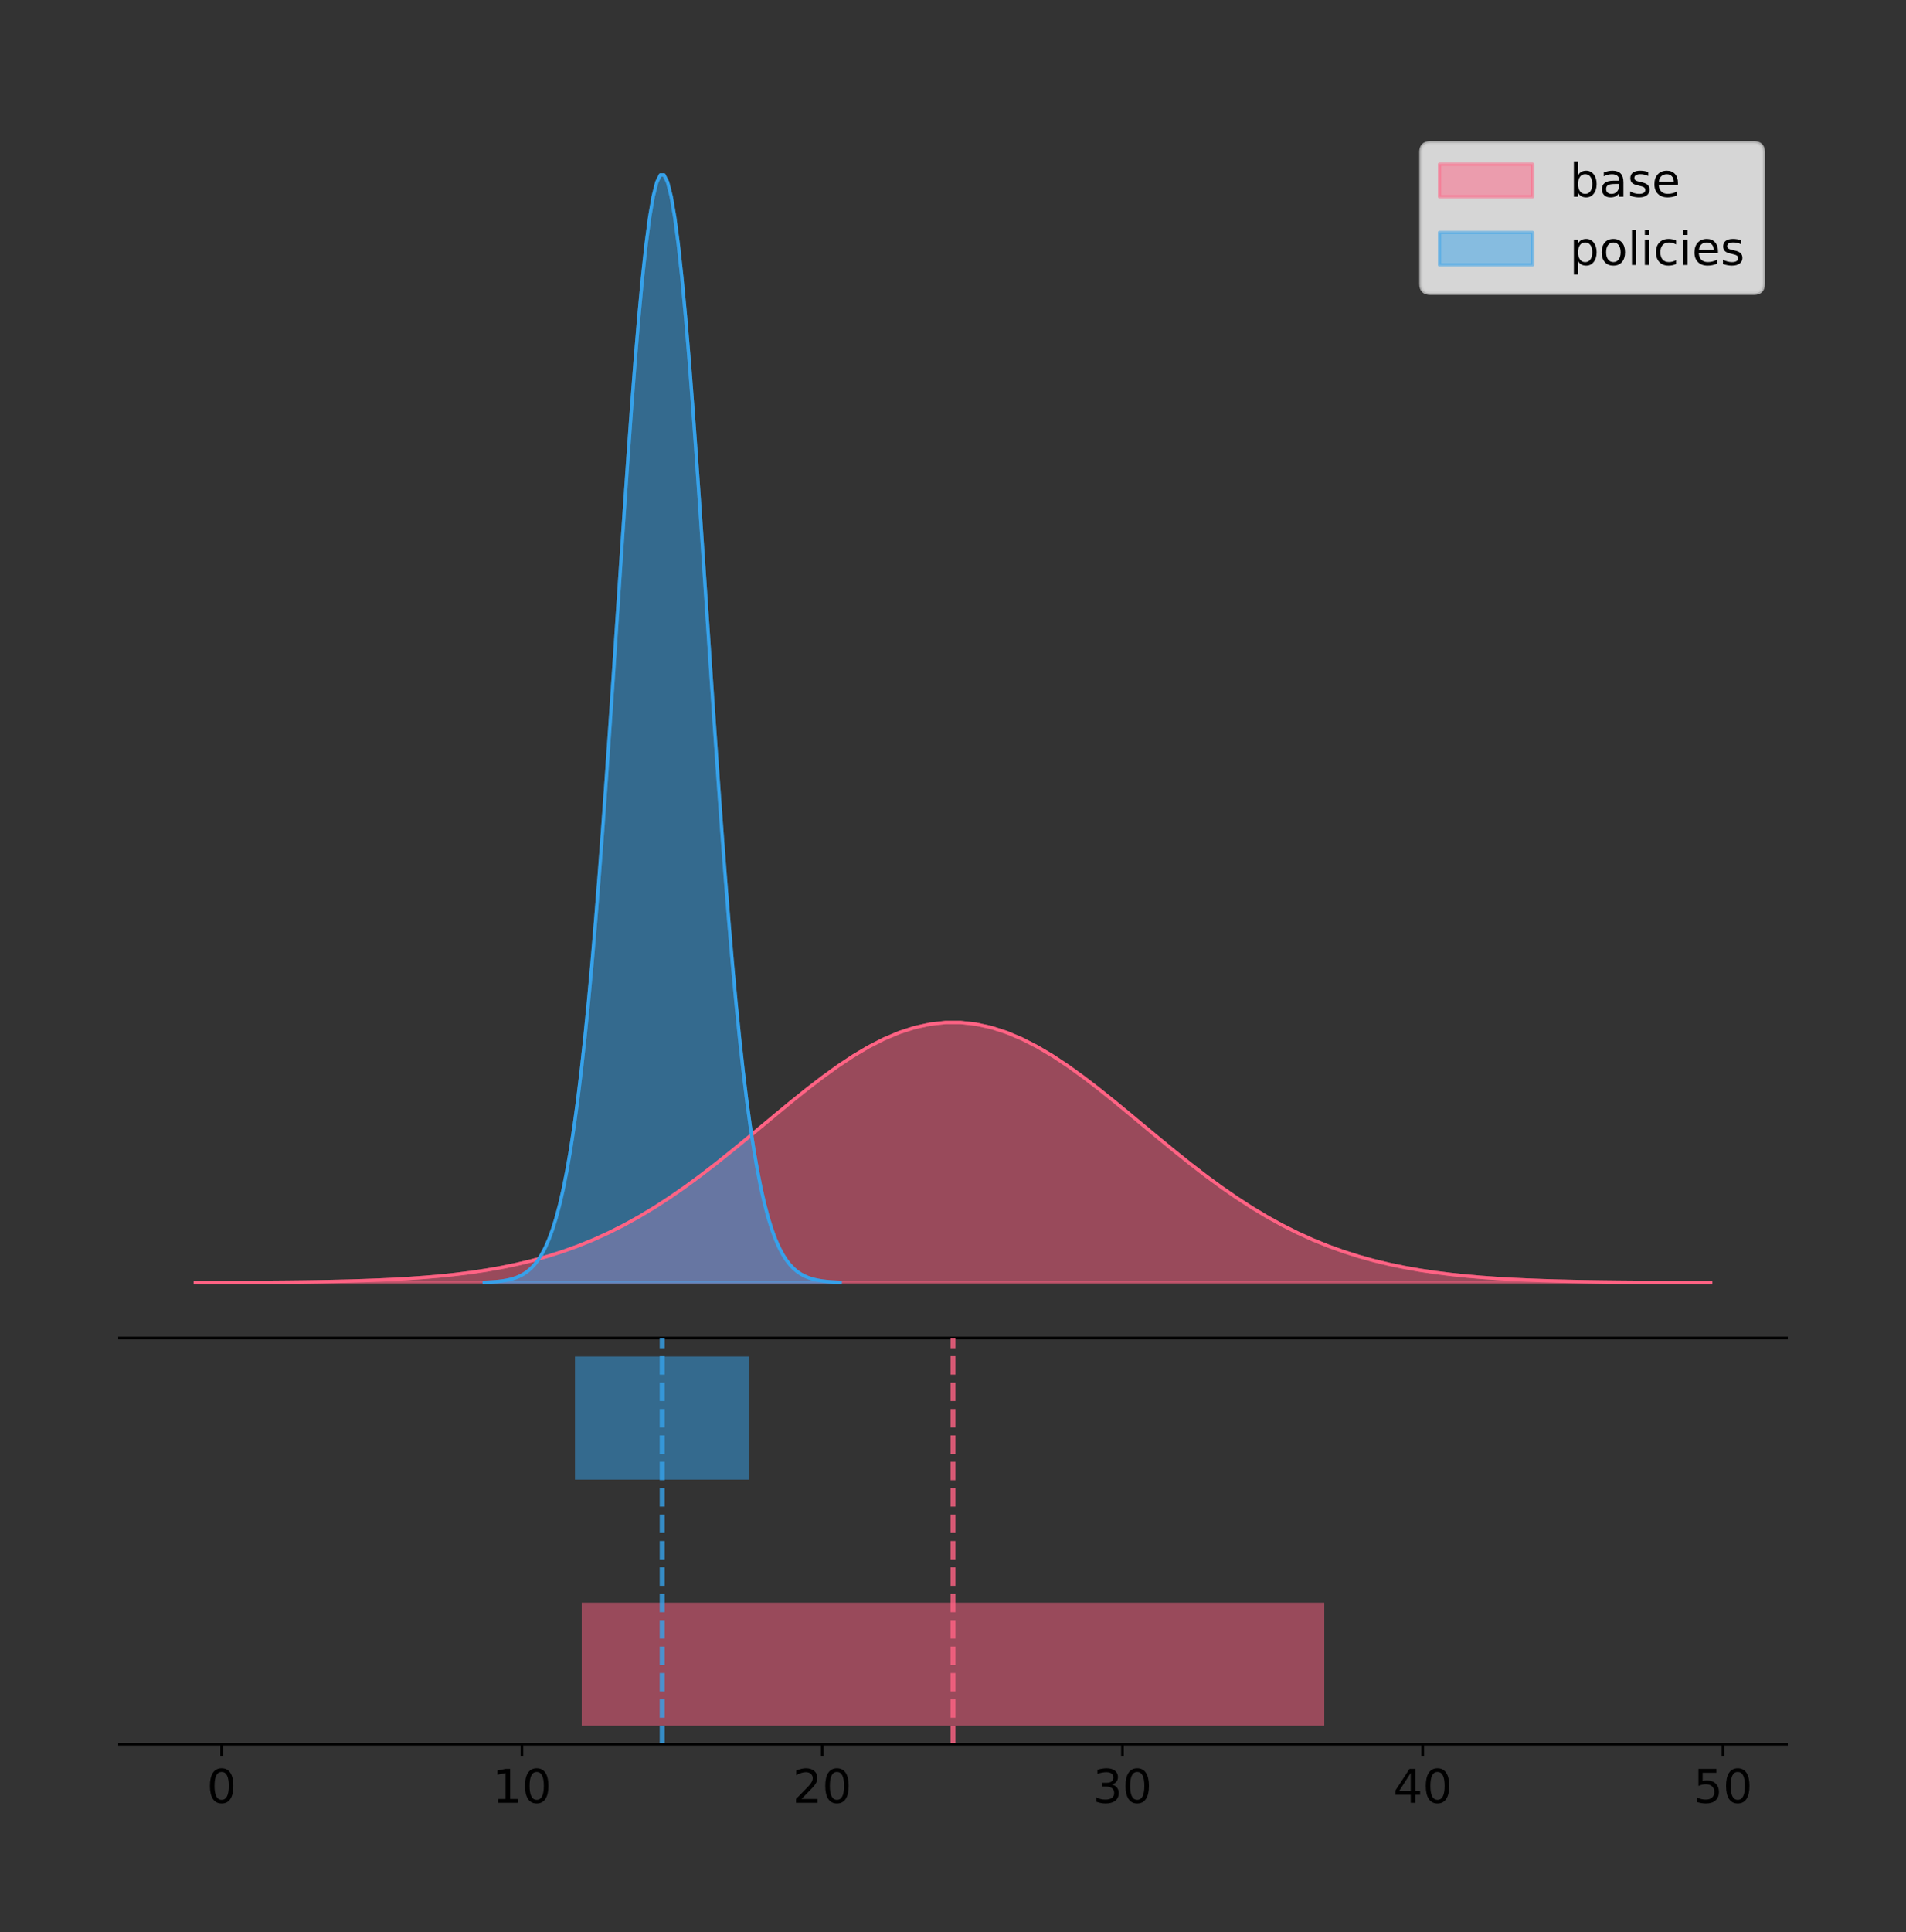<?xml version="1.0" encoding="utf-8" standalone="no"?>
<!DOCTYPE svg PUBLIC "-//W3C//DTD SVG 1.1//EN"
  "http://www.w3.org/Graphics/SVG/1.1/DTD/svg11.dtd">
<!-- Created with matplotlib (https://matplotlib.org/) -->
<svg height="581.789pt" version="1.1" viewBox="0 0 574.2 581.789" width="574.2pt" xmlns="http://www.w3.org/2000/svg" xmlns:xlink="http://www.w3.org/1999/xlink">
 <rect x="0" y="0" width="574.2" height="581.789" fill="#333333" stroke="none"/>
 <defs>
  <style type="text/css">
*{stroke-linecap:butt;stroke-linejoin:round;}
  </style>
 </defs>
 <g id="figure_1">
  <g id="patch_1">
   <path d="M 0 581.789 
L 574.2 581.789 
L 574.2 0 
L 0 0 
z
" style="fill:none;"/>
  </g>
  <g id="axes_1">
   <g id="patch_2">
    <path d="M 36 402.93 
L 538.2 402.93 
L 538.2 36 
L 36 36 
z
" style="fill:none;"/>
   </g>
   <g id="PolyCollection_1">
    <defs>
     <path d="M 58.827 -195.538 
L 58.827 -195.564 
L 63.439 -195.574 
L 68.05 -195.588 
L 72.662 -195.605 
L 77.274 -195.629 
L 81.885 -195.66 
L 86.497 -195.701 
L 91.108 -195.753 
L 95.72 -195.821 
L 100.331 -195.908 
L 104.943 -196.019 
L 109.555 -196.158 
L 114.166 -196.333 
L 118.778 -196.55 
L 123.389 -196.819 
L 128.001 -197.148 
L 132.612 -197.548 
L 137.224 -198.031 
L 141.836 -198.61 
L 146.447 -199.3 
L 151.059 -200.114 
L 155.67 -201.068 
L 160.282 -202.177 
L 164.893 -203.457 
L 169.505 -204.923 
L 174.117 -206.587 
L 178.728 -208.462 
L 183.34 -210.556 
L 187.951 -212.876 
L 192.563 -215.425 
L 197.174 -218.199 
L 201.786 -221.192 
L 206.398 -224.392 
L 211.009 -227.78 
L 215.621 -231.33 
L 220.232 -235.014 
L 224.844 -238.793 
L 229.455 -242.625 
L 234.067 -246.463 
L 238.679 -250.255 
L 243.29 -253.948 
L 247.902 -257.483 
L 252.513 -260.805 
L 257.125 -263.858 
L 261.736 -266.588 
L 266.348 -268.946 
L 270.96 -270.888 
L 275.571 -272.379 
L 280.183 -273.389 
L 284.794 -273.899 
L 289.406 -273.899 
L 294.017 -273.389 
L 298.629 -272.379 
L 303.24 -270.888 
L 307.852 -268.946 
L 312.464 -266.588 
L 317.075 -263.858 
L 321.687 -260.805 
L 326.298 -257.483 
L 330.91 -253.948 
L 335.521 -250.255 
L 340.133 -246.463 
L 344.745 -242.625 
L 349.356 -238.793 
L 353.968 -235.014 
L 358.579 -231.33 
L 363.191 -227.78 
L 367.802 -224.392 
L 372.414 -221.192 
L 377.026 -218.199 
L 381.637 -215.425 
L 386.249 -212.876 
L 390.86 -210.556 
L 395.472 -208.462 
L 400.083 -206.587 
L 404.695 -204.923 
L 409.307 -203.457 
L 413.918 -202.177 
L 418.53 -201.068 
L 423.141 -200.114 
L 427.753 -199.3 
L 432.364 -198.61 
L 436.976 -198.031 
L 441.588 -197.548 
L 446.199 -197.148 
L 450.811 -196.819 
L 455.422 -196.55 
L 460.034 -196.333 
L 464.645 -196.158 
L 469.257 -196.019 
L 473.869 -195.908 
L 478.48 -195.821 
L 483.092 -195.753 
L 487.703 -195.701 
L 492.315 -195.66 
L 496.926 -195.629 
L 501.538 -195.605 
L 506.15 -195.588 
L 510.761 -195.574 
L 515.373 -195.564 
L 515.373 -195.538 
L 515.373 -195.538 
L 510.761 -195.538 
L 506.15 -195.538 
L 501.538 -195.538 
L 496.926 -195.538 
L 492.315 -195.538 
L 487.703 -195.538 
L 483.092 -195.538 
L 478.48 -195.538 
L 473.869 -195.538 
L 469.257 -195.538 
L 464.645 -195.538 
L 460.034 -195.538 
L 455.422 -195.538 
L 450.811 -195.538 
L 446.199 -195.538 
L 441.588 -195.538 
L 436.976 -195.538 
L 432.364 -195.538 
L 427.753 -195.538 
L 423.141 -195.538 
L 418.53 -195.538 
L 413.918 -195.538 
L 409.307 -195.538 
L 404.695 -195.538 
L 400.083 -195.538 
L 395.472 -195.538 
L 390.86 -195.538 
L 386.249 -195.538 
L 381.637 -195.538 
L 377.026 -195.538 
L 372.414 -195.538 
L 367.802 -195.538 
L 363.191 -195.538 
L 358.579 -195.538 
L 353.968 -195.538 
L 349.356 -195.538 
L 344.745 -195.538 
L 340.133 -195.538 
L 335.521 -195.538 
L 330.91 -195.538 
L 326.298 -195.538 
L 321.687 -195.538 
L 317.075 -195.538 
L 312.464 -195.538 
L 307.852 -195.538 
L 303.24 -195.538 
L 298.629 -195.538 
L 294.017 -195.538 
L 289.406 -195.538 
L 284.794 -195.538 
L 280.183 -195.538 
L 275.571 -195.538 
L 270.96 -195.538 
L 266.348 -195.538 
L 261.736 -195.538 
L 257.125 -195.538 
L 252.513 -195.538 
L 247.902 -195.538 
L 243.29 -195.538 
L 238.679 -195.538 
L 234.067 -195.538 
L 229.455 -195.538 
L 224.844 -195.538 
L 220.232 -195.538 
L 215.621 -195.538 
L 211.009 -195.538 
L 206.398 -195.538 
L 201.786 -195.538 
L 197.174 -195.538 
L 192.563 -195.538 
L 187.951 -195.538 
L 183.34 -195.538 
L 178.728 -195.538 
L 174.117 -195.538 
L 169.505 -195.538 
L 164.893 -195.538 
L 160.282 -195.538 
L 155.67 -195.538 
L 151.059 -195.538 
L 146.447 -195.538 
L 141.836 -195.538 
L 137.224 -195.538 
L 132.612 -195.538 
L 128.001 -195.538 
L 123.389 -195.538 
L 118.778 -195.538 
L 114.166 -195.538 
L 109.555 -195.538 
L 104.943 -195.538 
L 100.331 -195.538 
L 95.72 -195.538 
L 91.108 -195.538 
L 86.497 -195.538 
L 81.885 -195.538 
L 77.274 -195.538 
L 72.662 -195.538 
L 68.05 -195.538 
L 63.439 -195.538 
L 58.827 -195.538 
z
" id="m8909135363" style="stroke:#ff6384;stroke-opacity:0.5;"/>
    </defs>
    <g clip-path="url(#p4bff8dfbee)">
     <use style="fill:#ff6384;fill-opacity:0.5;stroke:#ff6384;stroke-opacity:0.5;" x="0" xlink:href="#m8909135363" y="581.789"/>
    </g>
   </g>
   <g id="PolyCollection_2">
    <defs>
     <path d="M 145.866 -195.538 
L 145.866 -195.65 
L 146.95 -195.692 
L 148.033 -195.749 
L 149.116 -195.825 
L 150.2 -195.925 
L 151.283 -196.058 
L 152.366 -196.23 
L 153.45 -196.455 
L 154.533 -196.744 
L 155.616 -197.115 
L 156.7 -197.585 
L 157.783 -198.179 
L 158.866 -198.923 
L 159.95 -199.848 
L 161.033 -200.99 
L 162.116 -202.39 
L 163.2 -204.093 
L 164.283 -206.151 
L 165.366 -208.617 
L 166.449 -211.552 
L 167.533 -215.017 
L 168.616 -219.078 
L 169.699 -223.801 
L 170.783 -229.25 
L 171.866 -235.488 
L 172.949 -242.572 
L 174.033 -250.552 
L 175.116 -259.468 
L 176.199 -269.344 
L 177.283 -280.192 
L 178.366 -292.002 
L 179.449 -304.744 
L 180.533 -318.365 
L 181.616 -332.786 
L 182.699 -347.901 
L 183.783 -363.58 
L 184.866 -379.667 
L 185.949 -395.98 
L 187.033 -412.318 
L 188.116 -428.462 
L 189.199 -444.18 
L 190.283 -459.23 
L 191.366 -473.372 
L 192.449 -486.366 
L 193.533 -497.987 
L 194.616 -508.025 
L 195.699 -516.294 
L 196.783 -522.64 
L 197.866 -526.94 
L 198.949 -529.111 
L 200.033 -529.111 
L 201.116 -526.94 
L 202.199 -522.64 
L 203.283 -516.294 
L 204.366 -508.025 
L 205.449 -497.987 
L 206.533 -486.366 
L 207.616 -473.372 
L 208.699 -459.23 
L 209.783 -444.18 
L 210.866 -428.462 
L 211.949 -412.318 
L 213.033 -395.98 
L 214.116 -379.667 
L 215.199 -363.58 
L 216.283 -347.901 
L 217.366 -332.786 
L 218.449 -318.365 
L 219.533 -304.744 
L 220.616 -292.002 
L 221.699 -280.192 
L 222.783 -269.344 
L 223.866 -259.468 
L 224.949 -250.552 
L 226.032 -242.572 
L 227.116 -235.488 
L 228.199 -229.25 
L 229.282 -223.801 
L 230.366 -219.078 
L 231.449 -215.017 
L 232.532 -211.552 
L 233.616 -208.617 
L 234.699 -206.151 
L 235.782 -204.093 
L 236.866 -202.39 
L 237.949 -200.99 
L 239.032 -199.848 
L 240.116 -198.923 
L 241.199 -198.179 
L 242.282 -197.585 
L 243.366 -197.115 
L 244.449 -196.744 
L 245.532 -196.455 
L 246.616 -196.23 
L 247.699 -196.058 
L 248.782 -195.925 
L 249.866 -195.825 
L 250.949 -195.749 
L 252.032 -195.692 
L 253.116 -195.65 
L 253.116 -195.538 
L 253.116 -195.538 
L 252.032 -195.538 
L 250.949 -195.538 
L 249.866 -195.538 
L 248.782 -195.538 
L 247.699 -195.538 
L 246.616 -195.538 
L 245.532 -195.538 
L 244.449 -195.538 
L 243.366 -195.538 
L 242.282 -195.538 
L 241.199 -195.538 
L 240.116 -195.538 
L 239.032 -195.538 
L 237.949 -195.538 
L 236.866 -195.538 
L 235.782 -195.538 
L 234.699 -195.538 
L 233.616 -195.538 
L 232.532 -195.538 
L 231.449 -195.538 
L 230.366 -195.538 
L 229.282 -195.538 
L 228.199 -195.538 
L 227.116 -195.538 
L 226.032 -195.538 
L 224.949 -195.538 
L 223.866 -195.538 
L 222.783 -195.538 
L 221.699 -195.538 
L 220.616 -195.538 
L 219.533 -195.538 
L 218.449 -195.538 
L 217.366 -195.538 
L 216.283 -195.538 
L 215.199 -195.538 
L 214.116 -195.538 
L 213.033 -195.538 
L 211.949 -195.538 
L 210.866 -195.538 
L 209.783 -195.538 
L 208.699 -195.538 
L 207.616 -195.538 
L 206.533 -195.538 
L 205.449 -195.538 
L 204.366 -195.538 
L 203.283 -195.538 
L 202.199 -195.538 
L 201.116 -195.538 
L 200.033 -195.538 
L 198.949 -195.538 
L 197.866 -195.538 
L 196.783 -195.538 
L 195.699 -195.538 
L 194.616 -195.538 
L 193.533 -195.538 
L 192.449 -195.538 
L 191.366 -195.538 
L 190.283 -195.538 
L 189.199 -195.538 
L 188.116 -195.538 
L 187.033 -195.538 
L 185.949 -195.538 
L 184.866 -195.538 
L 183.783 -195.538 
L 182.699 -195.538 
L 181.616 -195.538 
L 180.533 -195.538 
L 179.449 -195.538 
L 178.366 -195.538 
L 177.283 -195.538 
L 176.199 -195.538 
L 175.116 -195.538 
L 174.033 -195.538 
L 172.949 -195.538 
L 171.866 -195.538 
L 170.783 -195.538 
L 169.699 -195.538 
L 168.616 -195.538 
L 167.533 -195.538 
L 166.449 -195.538 
L 165.366 -195.538 
L 164.283 -195.538 
L 163.2 -195.538 
L 162.116 -195.538 
L 161.033 -195.538 
L 159.95 -195.538 
L 158.866 -195.538 
L 157.783 -195.538 
L 156.7 -195.538 
L 155.616 -195.538 
L 154.533 -195.538 
L 153.45 -195.538 
L 152.366 -195.538 
L 151.283 -195.538 
L 150.2 -195.538 
L 149.116 -195.538 
L 148.033 -195.538 
L 146.95 -195.538 
L 145.866 -195.538 
z
" id="mc70218319e" style="stroke:#36a2eb;stroke-opacity:0.5;"/>
    </defs>
    <g clip-path="url(#p4bff8dfbee)">
     <use style="fill:#36a2eb;fill-opacity:0.5;stroke:#36a2eb;stroke-opacity:0.5;" x="0" xlink:href="#mc70218319e" y="581.789"/>
    </g>
   </g>
   <g id="line2d_1">
    <path clip-path="url(#p4bff8dfbee)" d="M 58.827 386.225 
L 63.439 386.215 
L 68.05 386.202 
L 72.662 386.184 
L 77.274 386.16 
L 81.885 386.129 
L 86.497 386.089 
L 91.108 386.036 
L 95.72 385.968 
L 100.331 385.881 
L 104.943 385.77 
L 109.555 385.631 
L 114.166 385.456 
L 118.778 385.239 
L 123.389 384.971 
L 128.001 384.642 
L 132.612 384.242 
L 137.224 383.758 
L 141.836 383.179 
L 146.447 382.49 
L 151.059 381.675 
L 155.67 380.721 
L 160.282 379.612 
L 164.893 378.332 
L 169.505 376.867 
L 174.117 375.202 
L 178.728 373.328 
L 183.34 371.233 
L 187.951 368.913 
L 192.563 366.365 
L 197.174 363.59 
L 201.786 360.597 
L 206.398 357.397 
L 211.009 354.01 
L 215.621 350.459 
L 220.232 346.776 
L 224.844 342.997 
L 229.455 339.165 
L 234.067 335.326 
L 238.679 331.534 
L 243.29 327.842 
L 247.902 324.306 
L 252.513 320.984 
L 257.125 317.931 
L 261.736 315.202 
L 266.348 312.844 
L 270.96 310.901 
L 275.571 309.41 
L 280.183 308.4 
L 284.794 307.89 
L 289.406 307.89 
L 294.017 308.4 
L 298.629 309.41 
L 303.24 310.901 
L 307.852 312.844 
L 312.464 315.202 
L 317.075 317.931 
L 321.687 320.984 
L 326.298 324.306 
L 330.91 327.842 
L 335.521 331.534 
L 340.133 335.326 
L 344.745 339.165 
L 349.356 342.997 
L 353.968 346.776 
L 358.579 350.459 
L 363.191 354.01 
L 367.802 357.397 
L 372.414 360.597 
L 377.026 363.59 
L 381.637 366.365 
L 386.249 368.913 
L 390.86 371.233 
L 395.472 373.328 
L 400.083 375.202 
L 404.695 376.867 
L 409.307 378.332 
L 413.918 379.612 
L 418.53 380.721 
L 423.141 381.675 
L 427.753 382.49 
L 432.364 383.179 
L 436.976 383.758 
L 441.588 384.242 
L 446.199 384.642 
L 450.811 384.971 
L 455.422 385.239 
L 460.034 385.456 
L 464.645 385.631 
L 469.257 385.77 
L 473.869 385.881 
L 478.48 385.968 
L 483.092 386.036 
L 487.703 386.089 
L 492.315 386.129 
L 496.926 386.16 
L 501.538 386.184 
L 506.15 386.202 
L 510.761 386.215 
L 515.373 386.225 
" style="fill:none;stroke:#ff6384;stroke-linecap:square;"/>
   </g>
   <g id="line2d_2">
    <path clip-path="url(#p4bff8dfbee)" d="M 145.866 386.139 
L 146.95 386.097 
L 148.033 386.04 
L 149.116 385.965 
L 150.2 385.864 
L 151.283 385.732 
L 152.366 385.559 
L 153.45 385.334 
L 154.533 385.045 
L 155.616 384.675 
L 156.7 384.204 
L 157.783 383.61 
L 158.866 382.867 
L 159.95 381.941 
L 161.033 380.799 
L 162.116 379.399 
L 163.2 377.696 
L 164.283 375.639 
L 165.366 373.172 
L 166.449 370.238 
L 167.533 366.772 
L 168.616 362.711 
L 169.699 357.989 
L 170.783 352.539 
L 171.866 346.301 
L 172.949 339.217 
L 174.033 331.237 
L 175.116 322.322 
L 176.199 312.445 
L 177.283 301.597 
L 178.366 289.787 
L 179.449 277.045 
L 180.533 263.424 
L 181.616 249.004 
L 182.699 233.888 
L 183.783 218.209 
L 184.866 202.123 
L 185.949 185.809 
L 187.033 169.471 
L 188.116 153.327 
L 189.199 137.61 
L 190.283 122.559 
L 191.366 108.418 
L 192.449 95.423 
L 193.533 83.803 
L 194.616 73.765 
L 195.699 65.495 
L 196.783 59.15 
L 197.866 54.85 
L 198.949 52.679 
L 200.033 52.679 
L 201.116 54.85 
L 202.199 59.15 
L 203.283 65.495 
L 204.366 73.765 
L 205.449 83.803 
L 206.533 95.423 
L 207.616 108.418 
L 208.699 122.559 
L 209.783 137.61 
L 210.866 153.327 
L 211.949 169.471 
L 213.033 185.809 
L 214.116 202.123 
L 215.199 218.209 
L 216.283 233.888 
L 217.366 249.004 
L 218.449 263.424 
L 219.533 277.045 
L 220.616 289.787 
L 221.699 301.597 
L 222.783 312.445 
L 223.866 322.322 
L 224.949 331.237 
L 226.032 339.217 
L 227.116 346.301 
L 228.199 352.539 
L 229.282 357.989 
L 230.366 362.711 
L 231.449 366.772 
L 232.532 370.238 
L 233.616 373.172 
L 234.699 375.639 
L 235.782 377.696 
L 236.866 379.399 
L 237.949 380.799 
L 239.032 381.941 
L 240.116 382.867 
L 241.199 383.61 
L 242.282 384.204 
L 243.366 384.675 
L 244.449 385.045 
L 245.532 385.334 
L 246.616 385.559 
L 247.699 385.732 
L 248.782 385.864 
L 249.866 385.965 
L 250.949 386.04 
L 252.032 386.097 
L 253.116 386.139 
" style="fill:none;stroke:#36a2eb;stroke-linecap:square;"/>
   </g>
   <g id="patch_3">
    <path d="M 36 402.93 
L 538.2 402.93 
" style="fill:none;stroke:#000000;stroke-linecap:square;stroke-linejoin:miter;stroke-width:0.8;"/>
   </g>
   <g id="legend_1">
    <g id="patch_4">
     <path d="M 430.873 88.299 
L 528.4 88.299 
Q 531.2 88.299 531.2 85.499 
L 531.2 45.8 
Q 531.2 43 528.4 43 
L 430.873 43 
Q 428.072 43 428.072 45.8 
L 428.072 85.499 
Q 428.072 88.299 430.873 88.299 
z
" style="fill:#ffffff;opacity:0.8;stroke:#cccccc;stroke-linejoin:miter;"/>
    </g>
    <g id="patch_5">
     <path d="M 433.673 59.238 
L 461.673 59.238 
L 461.673 49.438 
L 433.673 49.438 
z
" style="fill:#ff6384;opacity:0.5;stroke:#ff6384;stroke-linejoin:miter;"/>
    </g>
    <g id="text_1">
     <!-- base -->
     <defs>
      <path d="M 48.688 27.297 
Q 48.688 37.203 44.609 42.844 
Q 40.531 48.484 33.406 48.484 
Q 26.266 48.484 22.188 42.844 
Q 18.109 37.203 18.109 27.297 
Q 18.109 17.391 22.188 11.75 
Q 26.266 6.109 33.406 6.109 
Q 40.531 6.109 44.609 11.75 
Q 48.688 17.391 48.688 27.297 
z
M 18.109 46.391 
Q 20.953 51.266 25.266 53.625 
Q 29.594 56 35.594 56 
Q 45.562 56 51.781 48.094 
Q 58.016 40.188 58.016 27.297 
Q 58.016 14.406 51.781 6.484 
Q 45.562 -1.422 35.594 -1.422 
Q 29.594 -1.422 25.266 0.953 
Q 20.953 3.328 18.109 8.203 
L 18.109 0 
L 9.078 0 
L 9.078 75.984 
L 18.109 75.984 
z
" id="DejaVuSans-98"/>
      <path d="M 34.281 27.484 
Q 23.391 27.484 19.188 25 
Q 14.984 22.516 14.984 16.5 
Q 14.984 11.719 18.141 8.906 
Q 21.297 6.109 26.703 6.109 
Q 34.188 6.109 38.703 11.406 
Q 43.219 16.703 43.219 25.484 
L 43.219 27.484 
z
M 52.203 31.203 
L 52.203 0 
L 43.219 0 
L 43.219 8.297 
Q 40.141 3.328 35.547 0.953 
Q 30.953 -1.422 24.312 -1.422 
Q 15.922 -1.422 10.953 3.297 
Q 6 8.016 6 15.922 
Q 6 25.141 12.172 29.828 
Q 18.359 34.516 30.609 34.516 
L 43.219 34.516 
L 43.219 35.406 
Q 43.219 41.609 39.141 45 
Q 35.062 48.391 27.688 48.391 
Q 23 48.391 18.547 47.266 
Q 14.109 46.141 10.016 43.891 
L 10.016 52.203 
Q 14.938 54.109 19.578 55.047 
Q 24.219 56 28.609 56 
Q 40.484 56 46.344 49.844 
Q 52.203 43.703 52.203 31.203 
z
" id="DejaVuSans-97"/>
      <path d="M 44.281 53.078 
L 44.281 44.578 
Q 40.484 46.531 36.375 47.5 
Q 32.281 48.484 27.875 48.484 
Q 21.188 48.484 17.844 46.438 
Q 14.5 44.391 14.5 40.281 
Q 14.5 37.156 16.891 35.375 
Q 19.281 33.594 26.516 31.984 
L 29.594 31.297 
Q 39.156 29.25 43.188 25.516 
Q 47.219 21.781 47.219 15.094 
Q 47.219 7.469 41.188 3.016 
Q 35.156 -1.422 24.609 -1.422 
Q 20.219 -1.422 15.453 -0.562 
Q 10.688 0.297 5.422 2 
L 5.422 11.281 
Q 10.406 8.688 15.234 7.391 
Q 20.062 6.109 24.812 6.109 
Q 31.156 6.109 34.562 8.281 
Q 37.984 10.453 37.984 14.406 
Q 37.984 18.062 35.516 20.016 
Q 33.062 21.969 24.703 23.781 
L 21.578 24.516 
Q 13.234 26.266 9.516 29.906 
Q 5.812 33.547 5.812 39.891 
Q 5.812 47.609 11.281 51.797 
Q 16.75 56 26.812 56 
Q 31.781 56 36.172 55.266 
Q 40.578 54.547 44.281 53.078 
z
" id="DejaVuSans-115"/>
      <path d="M 56.203 29.594 
L 56.203 25.203 
L 14.891 25.203 
Q 15.484 15.922 20.484 11.062 
Q 25.484 6.203 34.422 6.203 
Q 39.594 6.203 44.453 7.469 
Q 49.312 8.734 54.109 11.281 
L 54.109 2.781 
Q 49.266 0.734 44.188 -0.344 
Q 39.109 -1.422 33.891 -1.422 
Q 20.797 -1.422 13.156 6.188 
Q 5.516 13.812 5.516 26.812 
Q 5.516 40.234 12.766 48.109 
Q 20.016 56 32.328 56 
Q 43.359 56 49.781 48.891 
Q 56.203 41.797 56.203 29.594 
z
M 47.219 32.234 
Q 47.125 39.594 43.094 43.984 
Q 39.062 48.391 32.422 48.391 
Q 24.906 48.391 20.391 44.141 
Q 15.875 39.891 15.188 32.172 
z
" id="DejaVuSans-101"/>
     </defs>
     <g transform="translate(472.873 59.238)scale(0.14 -0.14)">
      <use xlink:href="#DejaVuSans-98"/>
      <use x="63.477" xlink:href="#DejaVuSans-97"/>
      <use x="124.756" xlink:href="#DejaVuSans-115"/>
      <use x="176.855" xlink:href="#DejaVuSans-101"/>
     </g>
    </g>
    <g id="patch_6">
     <path d="M 433.673 79.787 
L 461.673 79.787 
L 461.673 69.987 
L 433.673 69.987 
z
" style="fill:#36a2eb;opacity:0.5;stroke:#36a2eb;stroke-linejoin:miter;"/>
    </g>
    <g id="text_2">
     <!-- policies -->
     <defs>
      <path d="M 18.109 8.203 
L 18.109 -20.797 
L 9.078 -20.797 
L 9.078 54.688 
L 18.109 54.688 
L 18.109 46.391 
Q 20.953 51.266 25.266 53.625 
Q 29.594 56 35.594 56 
Q 45.562 56 51.781 48.094 
Q 58.016 40.188 58.016 27.297 
Q 58.016 14.406 51.781 6.484 
Q 45.562 -1.422 35.594 -1.422 
Q 29.594 -1.422 25.266 0.953 
Q 20.953 3.328 18.109 8.203 
z
M 48.688 27.297 
Q 48.688 37.203 44.609 42.844 
Q 40.531 48.484 33.406 48.484 
Q 26.266 48.484 22.188 42.844 
Q 18.109 37.203 18.109 27.297 
Q 18.109 17.391 22.188 11.75 
Q 26.266 6.109 33.406 6.109 
Q 40.531 6.109 44.609 11.75 
Q 48.688 17.391 48.688 27.297 
z
" id="DejaVuSans-112"/>
      <path d="M 30.609 48.391 
Q 23.391 48.391 19.188 42.75 
Q 14.984 37.109 14.984 27.297 
Q 14.984 17.484 19.156 11.844 
Q 23.344 6.203 30.609 6.203 
Q 37.797 6.203 41.984 11.859 
Q 46.188 17.531 46.188 27.297 
Q 46.188 37.016 41.984 42.703 
Q 37.797 48.391 30.609 48.391 
z
M 30.609 56 
Q 42.328 56 49.016 48.375 
Q 55.719 40.766 55.719 27.297 
Q 55.719 13.875 49.016 6.219 
Q 42.328 -1.422 30.609 -1.422 
Q 18.844 -1.422 12.172 6.219 
Q 5.516 13.875 5.516 27.297 
Q 5.516 40.766 12.172 48.375 
Q 18.844 56 30.609 56 
z
" id="DejaVuSans-111"/>
      <path d="M 9.422 75.984 
L 18.406 75.984 
L 18.406 0 
L 9.422 0 
z
" id="DejaVuSans-108"/>
      <path d="M 9.422 54.688 
L 18.406 54.688 
L 18.406 0 
L 9.422 0 
z
M 9.422 75.984 
L 18.406 75.984 
L 18.406 64.594 
L 9.422 64.594 
z
" id="DejaVuSans-105"/>
      <path d="M 48.781 52.594 
L 48.781 44.188 
Q 44.969 46.297 41.141 47.344 
Q 37.312 48.391 33.406 48.391 
Q 24.656 48.391 19.812 42.844 
Q 14.984 37.312 14.984 27.297 
Q 14.984 17.281 19.812 11.734 
Q 24.656 6.203 33.406 6.203 
Q 37.312 6.203 41.141 7.25 
Q 44.969 8.297 48.781 10.406 
L 48.781 2.094 
Q 45.016 0.344 40.984 -0.531 
Q 36.969 -1.422 32.422 -1.422 
Q 20.062 -1.422 12.781 6.344 
Q 5.516 14.109 5.516 27.297 
Q 5.516 40.672 12.859 48.328 
Q 20.219 56 33.016 56 
Q 37.156 56 41.109 55.141 
Q 45.062 54.297 48.781 52.594 
z
" id="DejaVuSans-99"/>
     </defs>
     <g transform="translate(472.873 79.787)scale(0.14 -0.14)">
      <use xlink:href="#DejaVuSans-112"/>
      <use x="63.477" xlink:href="#DejaVuSans-111"/>
      <use x="124.658" xlink:href="#DejaVuSans-108"/>
      <use x="152.441" xlink:href="#DejaVuSans-105"/>
      <use x="180.225" xlink:href="#DejaVuSans-99"/>
      <use x="235.205" xlink:href="#DejaVuSans-105"/>
      <use x="262.988" xlink:href="#DejaVuSans-101"/>
      <use x="324.512" xlink:href="#DejaVuSans-115"/>
     </g>
    </g>
   </g>
  </g>
  <g id="axes_2">
   <g id="patch_7">
    <path d="M 36 525.24 
L 538.2 525.24 
L 538.2 402.93 
L 36 402.93 
z
" style="fill:none;"/>
   </g>
   <g id="patch_8">
    <path clip-path="url(#p499ab550db)" d="M 175.246 519.68 
L 398.954 519.68 
L 398.954 482.617 
L 175.246 482.617 
z
" style="fill:#ff6384;opacity:0.5;"/>
   </g>
   <g id="patch_9">
    <path clip-path="url(#p499ab550db)" d="M 173.215 445.553 
L 225.767 445.553 
L 225.767 408.49 
L 173.215 408.49 
z
" style="fill:#36a2eb;opacity:0.5;"/>
   </g>
   <g id="matplotlib.axis_1">
    <g id="xtick_1">
     <g id="line2d_3">
      <defs>
       <path d="M 0 0 
L 0 3.5 
" id="mc0c07c8a04" style="stroke:#000000;stroke-width:0.8;"/>
      </defs>
      <g>
       <use style="stroke:#000000;stroke-width:0.8;" x="66.776" xlink:href="#mc0c07c8a04" y="525.24"/>
      </g>
     </g>
     <g id="text_3">
      <!-- 0 -->
      <defs>
       <path d="M 31.781 66.406 
Q 24.172 66.406 20.328 58.906 
Q 16.5 51.422 16.5 36.375 
Q 16.5 21.391 20.328 13.891 
Q 24.172 6.391 31.781 6.391 
Q 39.453 6.391 43.281 13.891 
Q 47.125 21.391 47.125 36.375 
Q 47.125 51.422 43.281 58.906 
Q 39.453 66.406 31.781 66.406 
z
M 31.781 74.219 
Q 44.047 74.219 50.516 64.516 
Q 56.984 54.828 56.984 36.375 
Q 56.984 17.969 50.516 8.266 
Q 44.047 -1.422 31.781 -1.422 
Q 19.531 -1.422 13.062 8.266 
Q 6.594 17.969 6.594 36.375 
Q 6.594 54.828 13.062 64.516 
Q 19.531 74.219 31.781 74.219 
z
" id="DejaVuSans-48"/>
      </defs>
      <g transform="translate(62.322 542.878)scale(0.14 -0.14)">
       <use xlink:href="#DejaVuSans-48"/>
      </g>
     </g>
    </g>
    <g id="xtick_2">
     <g id="line2d_4">
      <g>
       <use style="stroke:#000000;stroke-width:0.8;" x="157.234" xlink:href="#mc0c07c8a04" y="525.24"/>
      </g>
     </g>
     <g id="text_4">
      <!-- 10 -->
      <defs>
       <path d="M 12.406 8.297 
L 28.516 8.297 
L 28.516 63.922 
L 10.984 60.406 
L 10.984 69.391 
L 28.422 72.906 
L 38.281 72.906 
L 38.281 8.297 
L 54.391 8.297 
L 54.391 0 
L 12.406 0 
z
" id="DejaVuSans-49"/>
      </defs>
      <g transform="translate(148.327 542.878)scale(0.14 -0.14)">
       <use xlink:href="#DejaVuSans-49"/>
       <use x="63.623" xlink:href="#DejaVuSans-48"/>
      </g>
     </g>
    </g>
    <g id="xtick_3">
     <g id="line2d_5">
      <g>
       <use style="stroke:#000000;stroke-width:0.8;" x="247.693" xlink:href="#mc0c07c8a04" y="525.24"/>
      </g>
     </g>
     <g id="text_5">
      <!-- 20 -->
      <defs>
       <path d="M 19.188 8.297 
L 53.609 8.297 
L 53.609 0 
L 7.328 0 
L 7.328 8.297 
Q 12.938 14.109 22.625 23.891 
Q 32.328 33.688 34.812 36.531 
Q 39.547 41.844 41.422 45.531 
Q 43.312 49.219 43.312 52.781 
Q 43.312 58.594 39.234 62.25 
Q 35.156 65.922 28.609 65.922 
Q 23.969 65.922 18.812 64.312 
Q 13.672 62.703 7.812 59.422 
L 7.812 69.391 
Q 13.766 71.781 18.938 73 
Q 24.125 74.219 28.422 74.219 
Q 39.75 74.219 46.484 68.547 
Q 53.219 62.891 53.219 53.422 
Q 53.219 48.922 51.531 44.891 
Q 49.859 40.875 45.406 35.406 
Q 44.188 33.984 37.641 27.219 
Q 31.109 20.453 19.188 8.297 
z
" id="DejaVuSans-50"/>
      </defs>
      <g transform="translate(238.785 542.878)scale(0.14 -0.14)">
       <use xlink:href="#DejaVuSans-50"/>
       <use x="63.623" xlink:href="#DejaVuSans-48"/>
      </g>
     </g>
    </g>
    <g id="xtick_4">
     <g id="line2d_6">
      <g>
       <use style="stroke:#000000;stroke-width:0.8;" x="338.151" xlink:href="#mc0c07c8a04" y="525.24"/>
      </g>
     </g>
     <g id="text_6">
      <!-- 30 -->
      <defs>
       <path d="M 40.578 39.312 
Q 47.656 37.797 51.625 33 
Q 55.609 28.219 55.609 21.188 
Q 55.609 10.406 48.188 4.484 
Q 40.766 -1.422 27.094 -1.422 
Q 22.516 -1.422 17.656 -0.516 
Q 12.797 0.391 7.625 2.203 
L 7.625 11.719 
Q 11.719 9.328 16.594 8.109 
Q 21.484 6.891 26.812 6.891 
Q 36.078 6.891 40.938 10.547 
Q 45.797 14.203 45.797 21.188 
Q 45.797 27.641 41.281 31.266 
Q 36.766 34.906 28.719 34.906 
L 20.219 34.906 
L 20.219 43.016 
L 29.109 43.016 
Q 36.375 43.016 40.234 45.922 
Q 44.094 48.828 44.094 54.297 
Q 44.094 59.906 40.109 62.906 
Q 36.141 65.922 28.719 65.922 
Q 24.656 65.922 20.016 65.031 
Q 15.375 64.156 9.812 62.312 
L 9.812 71.094 
Q 15.438 72.656 20.344 73.438 
Q 25.25 74.219 29.594 74.219 
Q 40.828 74.219 47.359 69.109 
Q 53.906 64.016 53.906 55.328 
Q 53.906 49.266 50.438 45.094 
Q 46.969 40.922 40.578 39.312 
z
" id="DejaVuSans-51"/>
      </defs>
      <g transform="translate(329.244 542.878)scale(0.14 -0.14)">
       <use xlink:href="#DejaVuSans-51"/>
       <use x="63.623" xlink:href="#DejaVuSans-48"/>
      </g>
     </g>
    </g>
    <g id="xtick_5">
     <g id="line2d_7">
      <g>
       <use style="stroke:#000000;stroke-width:0.8;" x="428.61" xlink:href="#mc0c07c8a04" y="525.24"/>
      </g>
     </g>
     <g id="text_7">
      <!-- 40 -->
      <defs>
       <path d="M 37.797 64.312 
L 12.891 25.391 
L 37.797 25.391 
z
M 35.203 72.906 
L 47.609 72.906 
L 47.609 25.391 
L 58.016 25.391 
L 58.016 17.188 
L 47.609 17.188 
L 47.609 0 
L 37.797 0 
L 37.797 17.188 
L 4.891 17.188 
L 4.891 26.703 
z
" id="DejaVuSans-52"/>
      </defs>
      <g transform="translate(419.702 542.878)scale(0.14 -0.14)">
       <use xlink:href="#DejaVuSans-52"/>
       <use x="63.623" xlink:href="#DejaVuSans-48"/>
      </g>
     </g>
    </g>
    <g id="xtick_6">
     <g id="line2d_8">
      <g>
       <use style="stroke:#000000;stroke-width:0.8;" x="519.068" xlink:href="#mc0c07c8a04" y="525.24"/>
      </g>
     </g>
     <g id="text_8">
      <!-- 50 -->
      <defs>
       <path d="M 10.797 72.906 
L 49.516 72.906 
L 49.516 64.594 
L 19.828 64.594 
L 19.828 46.734 
Q 21.969 47.469 24.109 47.828 
Q 26.266 48.188 28.422 48.188 
Q 40.625 48.188 47.75 41.5 
Q 54.891 34.812 54.891 23.391 
Q 54.891 11.625 47.562 5.094 
Q 40.234 -1.422 26.906 -1.422 
Q 22.312 -1.422 17.547 -0.641 
Q 12.797 0.141 7.719 1.703 
L 7.719 11.625 
Q 12.109 9.234 16.797 8.062 
Q 21.484 6.891 26.703 6.891 
Q 35.156 6.891 40.078 11.328 
Q 45.016 15.766 45.016 23.391 
Q 45.016 31 40.078 35.438 
Q 35.156 39.891 26.703 39.891 
Q 22.75 39.891 18.812 39.016 
Q 14.891 38.141 10.797 36.281 
z
" id="DejaVuSans-53"/>
      </defs>
      <g transform="translate(510.161 542.878)scale(0.14 -0.14)">
       <use xlink:href="#DejaVuSans-53"/>
       <use x="63.623" xlink:href="#DejaVuSans-48"/>
      </g>
     </g>
    </g>
   </g>
   <g id="line2d_9">
    <path clip-path="url(#p499ab550db)" d="M 287.1 525.24 
L 287.1 402.93 
" style="fill:none;stroke:#ff6384;stroke-dasharray:5.55,2.4;stroke-dashoffset:0;stroke-opacity:0.8;stroke-width:1.5;"/>
   </g>
   <g id="line2d_10">
    <path clip-path="url(#p499ab550db)" d="M 199.491 525.24 
L 199.491 402.93 
" style="fill:none;stroke:#36a2eb;stroke-dasharray:5.55,2.4;stroke-dashoffset:0;stroke-opacity:0.8;stroke-width:1.5;"/>
   </g>
   <g id="patch_10">
    <path d="M 36 525.24 
L 538.2 525.24 
" style="fill:none;stroke:#000000;stroke-linecap:square;stroke-linejoin:miter;stroke-width:0.8;"/>
   </g>
  </g>
 </g>
 <defs>
  <clipPath id="p4bff8dfbee">
   <rect height="366.93" width="502.2" x="36" y="36"/>
  </clipPath>
  <clipPath id="p499ab550db">
   <rect height="122.31" width="502.2" x="36" y="402.93"/>
  </clipPath>
 </defs>
</svg>
